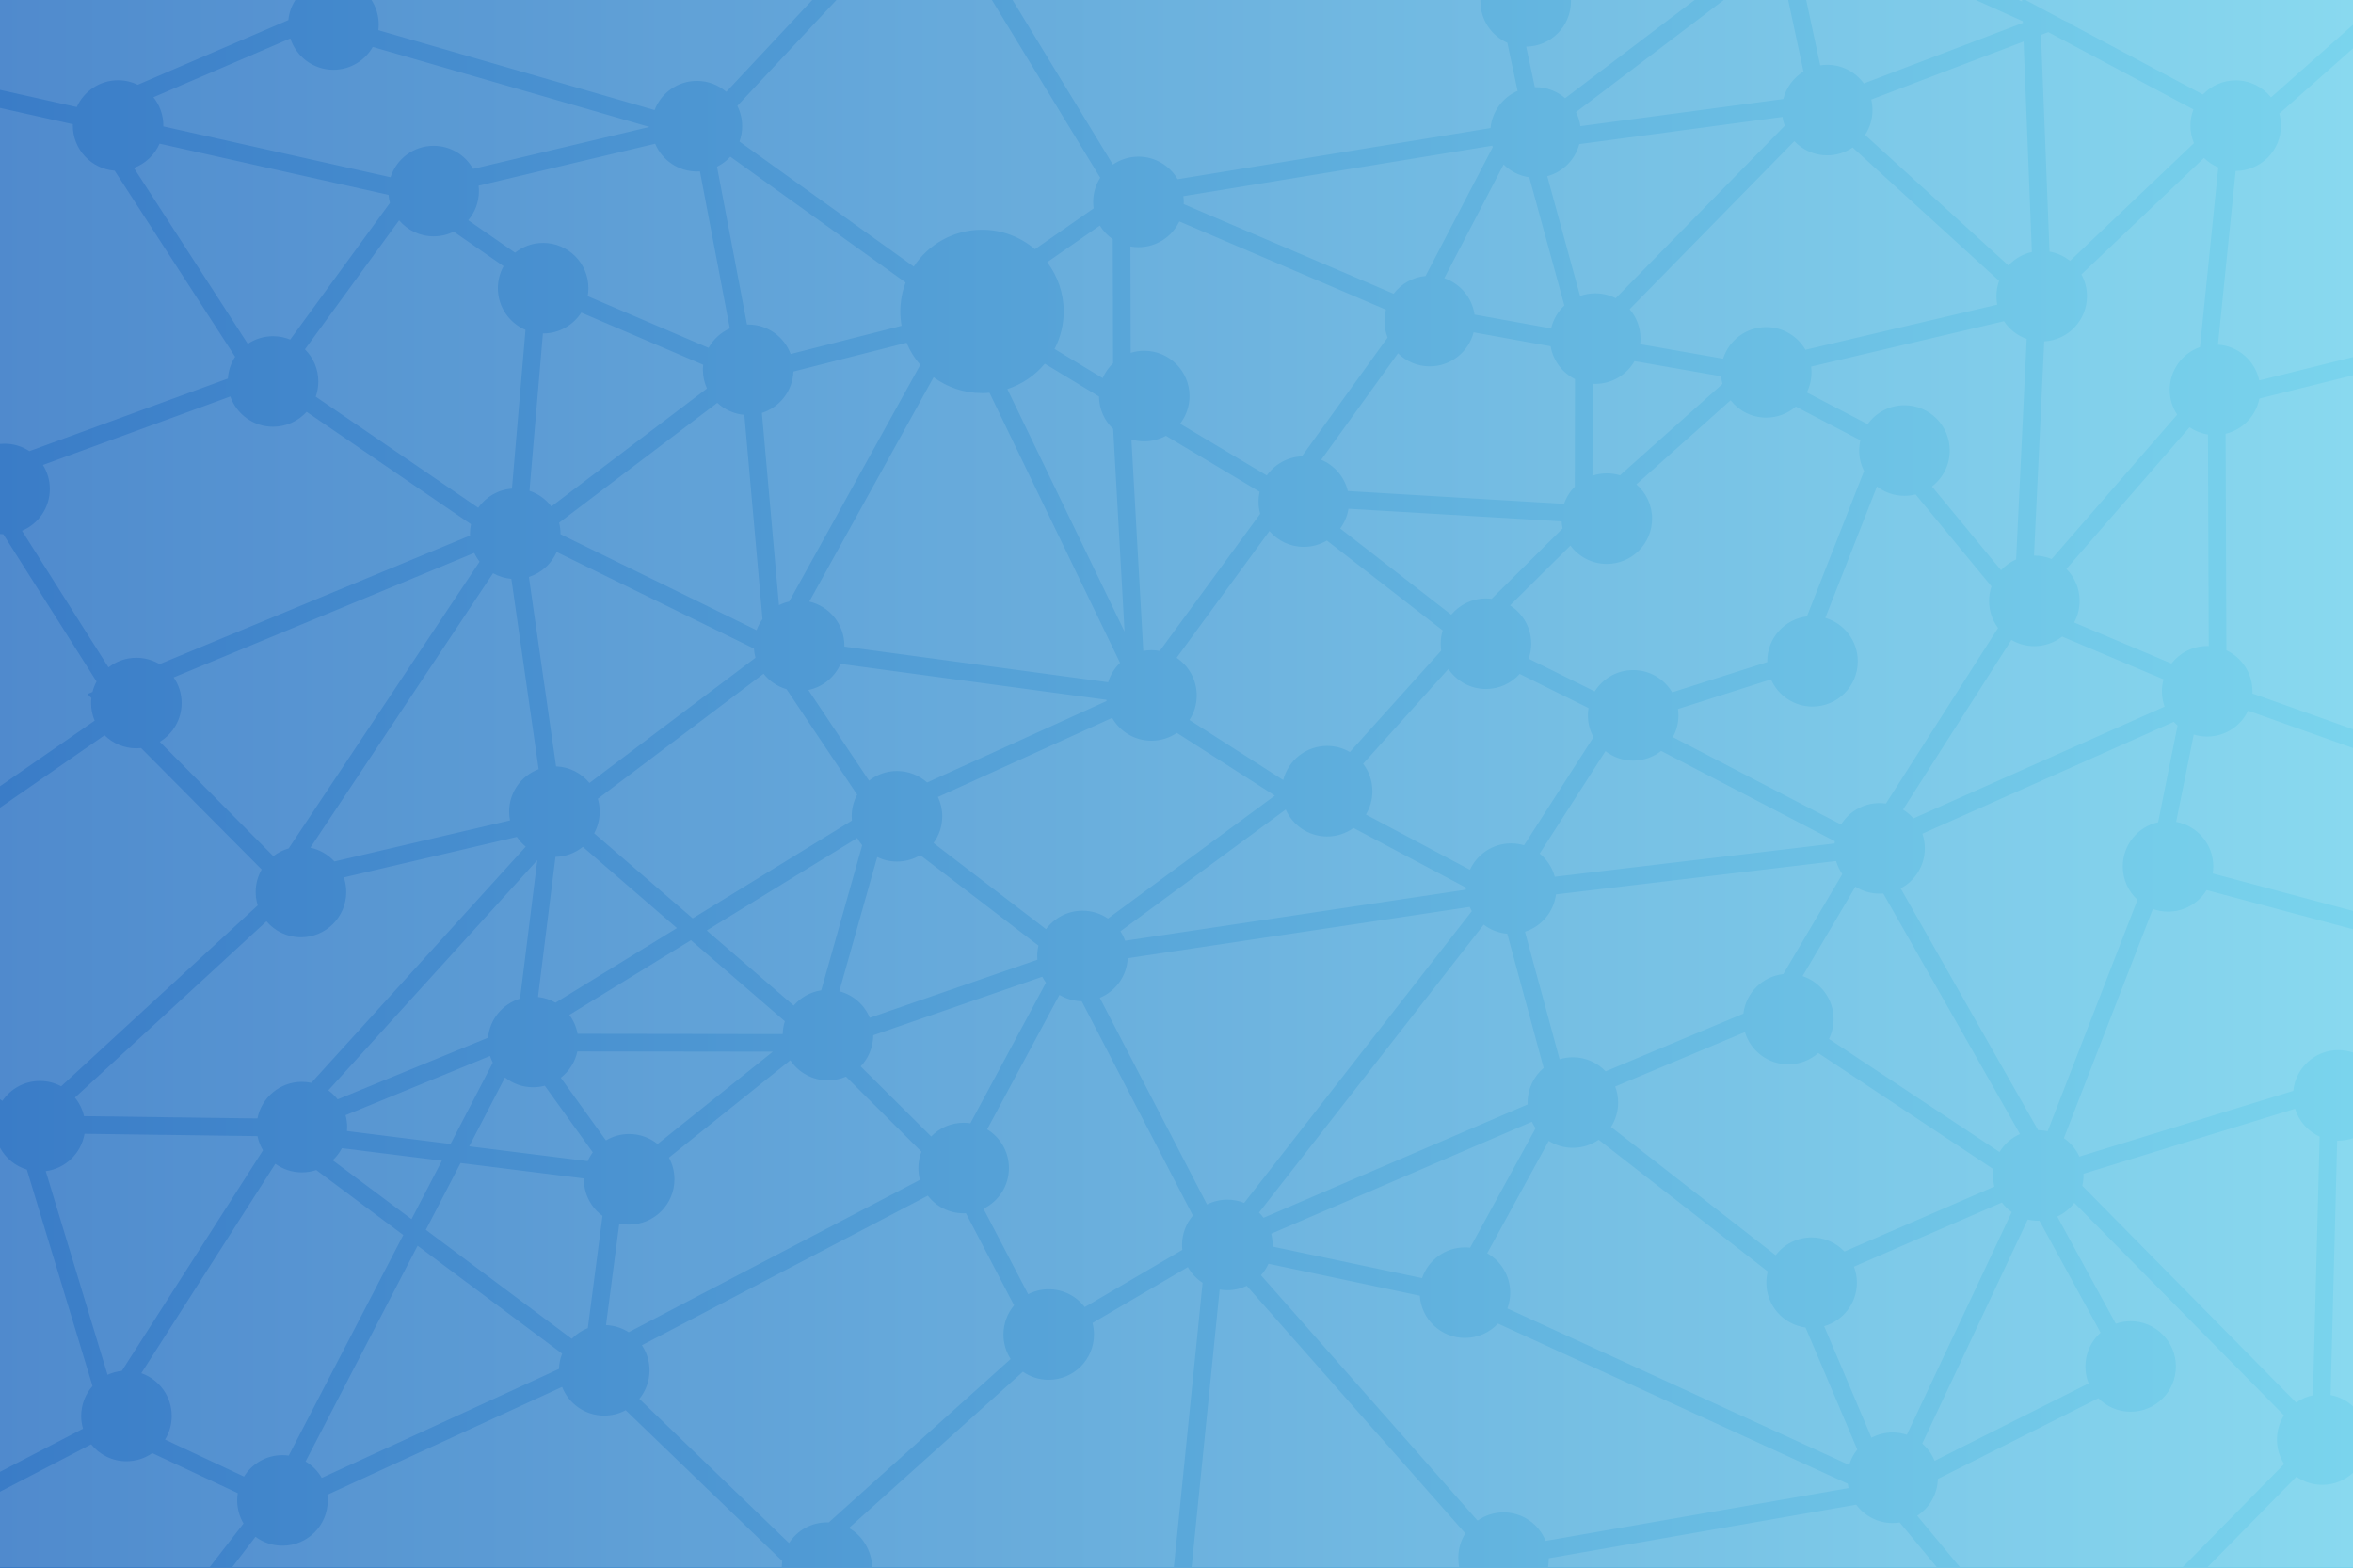 <?xml version="1.0" encoding="UTF-8" standalone="no"?>
<svg
   xmlns:dc="http://purl.org/dc/elements/1.1/"
   xmlns:cc="http://creativecommons.org/ns#"
   xmlns:rdf="http://www.w3.org/1999/02/22-rdf-syntax-ns#"
   xmlns:svg="http://www.w3.org/2000/svg"
   xmlns="http://www.w3.org/2000/svg"
   xmlns:xlink="http://www.w3.org/1999/xlink"
   xmlns:sodipodi="http://sodipodi.sourceforge.net/DTD/sodipodi-0.dtd"
   xmlns:inkscape="http://www.inkscape.org/namespaces/inkscape"
   version="1.1"
   id="svg97467"
   width="2000"
   height="1333"
   viewBox="0 0 2000 1333"
   sodipodi:docname="bkgd-chris-nodes-3.svg"
   inkscape:version="1.0.2 (e86c870879, 2021-01-15)"
   inkscape:export-filename="/home/duffy/SparkleShare/github.com/cube-design/_common-assets/bkgd-chris-nodes_no-logo.png"
   inkscape:export-xdpi="96"
   inkscape:export-ydpi="96">
  <rect x="0" y="0" width="2000" height="1333" fill="#333333" stroke="none"/>
  <defs
     id="defs97471">
    <linearGradient
       x1="0"
       y1="0"
       x2="1"
       y2="0"
       gradientUnits="userSpaceOnUse"
       gradientTransform="matrix(2873.01,0,0,-2873.01,699.055,1444.61)"
       spreadMethod="pad"
       id="linearGradient161468">
      <stop
         style="stop-opacity:1;stop-color:#3a7cc7"
         offset="0"
         id="stop161464" />
      <stop
         style="stop-opacity:1;stop-color:#7ad4ed"
         offset="1"
         id="stop161466" />
    </linearGradient>
    <linearGradient
       inkscape:collect="always"
       xlink:href="#linearGradient161468"
       id="linearGradient97728"
       gradientUnits="userSpaceOnUse"
       gradientTransform="matrix(72.951,0,0,72.951,709.285,1156.716)"
       x1="0"
       y1="0"
       x2="1"
       y2="0"
       spreadMethod="pad" />
    <linearGradient
       inkscape:collect="always"
       xlink:href="#linearGradient161468"
       id="linearGradient98304"
       x1="-399.249"
       y1="142.678"
       x2="1600.751"
       y2="142.678"
       gradientUnits="userSpaceOnUse"
       gradientTransform="matrix(1.001,0,0,1.007,-0.601,2.535)" />
  </defs>
  <sodipodi:namedview
     pagecolor="#ffffff"
     bordercolor="#666666"
     borderopacity="1"
     objecttolerance="10"
     gridtolerance="10"
     guidetolerance="10"
     inkscape:pageopacity="0"
     inkscape:pageshadow="2"
     inkscape:window-width="2560"
     inkscape:window-height="1369"
     id="namedview97469"
     showgrid="false"
     fit-margin-top="0"
     fit-margin-left="0"
     fit-margin-right="0"
     fit-margin-bottom="0"
     inkscape:zoom="1.598"
     inkscape:cx="523.75359"
     inkscape:cy="1033.4253"
     inkscape:window-x="2560"
     inkscape:window-y="34"
     inkscape:window-maximized="1"
     inkscape:current-layer="g97475"
     inkscape:document-rotation="0" />
  <g
     inkscape:groupmode="layer"
     inkscape:label="Image"
     id="g97475"
     transform="translate(399.249,523.822)">
    <rect
       style="fill:url(#linearGradient98304);fill-opacity:1;stroke:none;stroke-width:2;stroke-linecap:round;stroke-linejoin:round"
       id="rect97479"
       width="2000"
       height="1340"
       x="-399.249"
       y="-523.822" />
    <path
       id="rect7139"
       style="fill:#ffffff;fill-opacity:0.113;stroke:none;stroke-width:2;stroke-linecap:round;stroke-linejoin:round"
       d="m -399.249,-523.822 v 76.365 l 65.25,14.604 c 6.017,-13.403 19.47,-22.743 35.113,-22.742 5.999,10e-5 11.676,1.374 16.736,3.822 l 128.023,-54.992 c 0.609,-6.245 2.715,-12.048 5.947,-17.057 z m 315.76,0 c 3.876,6.005 6.135,13.153 6.135,20.832 4e-5,1.637 -0.114,3.245 -0.312,4.828 l 234.83,67.904 c 5.521,-14.488 19.535,-24.785 35.961,-24.785 9.551,-2e-4 18.283,3.487 25.01,9.248 l 73.035,-78.027 z m 395.205,0 -84.215,89.973 c 2.619,5.199 4.103,11.067 4.104,17.285 1.1e-4,4.589 -0.806,8.988 -2.279,13.068 l 148.096,106.283 c 12.329,-18.74 33.482,-31.168 57.578,-31.326 0.152,-5e-4 0.303,-5e-4 0.455,0 17.167,0 32.868,6.244 44.986,16.566 l 49.902,-34.74 c -0.255,-1.789 -0.395,-3.616 -0.395,-5.475 1.9e-4,-7.57 2.196,-14.622 5.971,-20.574 l -92.064,-151.061 z m 149.705,0 85.26,139.896 c 6.188,-4.248 13.675,-6.74 21.748,-6.74 14.213,5e-4 26.618,7.714 33.281,19.176 l 265.918,-43.461 c 1.357,-14.219 10.45,-26.176 23.023,-31.621 l -8.717,-40.885 c -13.477,-5.986 -22.881,-19.478 -22.881,-35.176 0,-0.399 0.019,-0.793 0.031,-1.189 z m 474.562,0 c 0.012,0.396 0.029,0.791 0.029,1.189 5e-4,21.104 -16.991,38.232 -38.039,38.469 l 7.346,34.449 c 0.203,-0.003 0.404,-0.016 0.607,-0.016 9.618,3e-4 18.405,3.539 25.15,9.373 l 110.037,-83.465 z m 129.951,0 -125.631,95.291 c 1.854,3.682 3.135,7.7 3.725,11.941 l 172.484,-23.062 c 2.471,-9.851 8.738,-18.194 17.158,-23.385 l -13.041,-60.785 z m 70.035,0 11.914,55.539 c 1.94,-0.301 3.927,-0.459 5.951,-0.459 12.798,3e-4 24.13,6.255 31.125,15.867 l 135.188,-51.467 -0.055,-1.438 -39.908,-18.043 z m 180.627,0 2.838,1.283 -0.051,-1.283 z m 5.777,0 32.373,17.248 6.139,2.775 -0.543,0.207 112.799,60.096 c 7.012,-7.389 16.92,-12.004 27.91,-12.004 12.156,3e-4 22.987,5.643 30.039,14.445 l 69.66,-61.67 v -21.098 h -5.812 z m 19.361,27.312 -6.176,2.354 7.236,184.195 c 6.529,1.137 12.492,3.916 17.447,7.902 l 105.309,-100.09 c -1.919,-4.575 -2.98,-9.599 -2.981,-14.871 -10e-5,-4.849 0.904,-9.484 2.541,-13.758 z m -1494.188,5.35 -116.402,50.002 c 5.28,6.588 8.447,14.943 8.447,24.043 0,0.244 -0.015,0.484 -0.019,0.727 l 193.133,43.223 c 4.967,-15.505 19.492,-26.733 36.646,-26.732 14.394,4e-4 26.932,7.909 33.531,19.613 l 149.889,-35.627 -235.189,-68.01 c -6.629,11.593 -19.105,19.412 -33.416,19.412 -17.124,4e-4 -31.628,-11.188 -36.619,-26.65 z m 1473.221,2.633 -129.514,49.305 c 0.686,2.876 1.059,5.873 1.059,8.959 2e-4,7.802 -2.328,15.055 -6.318,21.119 l 121.877,110.992 c 5.226,-5.662 12.13,-9.745 19.924,-11.471 z m 279.983,5.834 -62.609,55.428 c 0.899,3.263 1.389,6.695 1.389,10.244 -4e-4,21.251 -17.228,38.478 -38.478,38.479 h -0.047 l -15.037,147.66 c 17.369,1.14 31.59,13.797 35.092,30.412 l 79.691,-19.82 z m -2000,50.607 v 285.607 c 1.274,-0.127 2.565,-0.195 3.873,-0.195 7.804,-1e-4 15.062,2.33 21.127,6.322 l 168.699,-61.682 c 0.43,-6.814 2.632,-13.144 6.152,-18.539 l -102.395,-158.186 c -19.892,-1.487 -35.574,-18.085 -35.574,-38.357 0,-0.374 0.019,-0.744 0.029,-1.115 z m 1515.045,7.664 -172.688,23.088 c -3.531,13.274 -13.976,23.724 -27.248,27.262 l 27.885,101.816 c 4.035,-1.437 8.378,-2.226 12.906,-2.227 6.261,-10e-5 12.168,1.505 17.393,4.158 l 143.687,-146.6 c -0.886,-2.396 -1.54,-4.904 -1.935,-7.498 z m 10.096,20.6 -139.99,142.832 c 5.75,6.724 9.231,15.447 9.23,24.988 -10e-5,1.607 -0.111,3.188 -0.303,4.744 l 70.481,12.324 c 4.927,-15.572 19.486,-26.861 36.688,-26.861 14.264,-3e-4 26.707,7.767 33.353,19.297 l 163.002,-38.371 c -0.441,-2.332 -0.682,-4.735 -0.682,-7.195 -2e-4,-4.573 0.802,-8.958 2.266,-13.027 L 1175.47,-398.441 c -6.165,4.2 -13.612,6.658 -21.635,6.658 -11.008,2e-4 -20.929,-4.629 -27.944,-12.039 z m -1389.506,2.09 c -4.154,9.51 -12.036,17.015 -21.803,20.666 l 96.801,149.547 c 6.131,-4.126 13.514,-6.535 21.459,-6.535 5.164,1e-4 10.088,1.026 14.588,2.871 l 84.781,-116.168 c -0.596,-2.203 -0.998,-4.483 -1.193,-6.824 z m 421.258,0.082 -150.092,35.674 c 0.177,1.496 0.279,3.015 0.279,4.559 -2.7e-4,9.447 -3.411,18.094 -9.061,24.791 l 39.787,27.586 c 6.561,-5.198 14.85,-8.311 23.871,-8.311 21.252,6e-4 38.479,17.229 38.479,38.48 -7e-5,2.31 -0.215,4.569 -0.605,6.768 l 102.727,43.973 c 4.039,-7.294 10.378,-13.13 18.039,-16.543 l -25.369,-133.504 c -0.852,0.057 -1.708,0.094 -2.574,0.094 -15.963,-5e-4 -29.654,-9.722 -35.48,-23.566 z m 711.48,1.656 -262.539,42.906 c 0.204,1.606 0.322,3.239 0.322,4.9 10e-5,0.624 -0.018,1.244 -0.047,1.861 l 178.439,76.207 c 6.348,-8.38 16.049,-14.075 27.105,-15.096 l 57.133,-109.523 c -0.143,-0.416 -0.285,-0.833 -0.414,-1.256 z m -647.584,9.375 c -3.196,3.498 -7.032,6.397 -11.318,8.527 l 25.486,134.119 c 0.333,-0.008 0.663,-0.025 0.998,-0.025 16.545,-4e-4 30.649,10.444 36.086,25.098 l 94.326,-23.99 c -0.705,-3.969 -1.094,-8.047 -1.094,-12.219 -2e-4,-8.66 1.6,-16.944 4.498,-24.592 z m 1252.555,1.049 -104.19,99.027 c 3.01,5.486 4.725,11.782 4.725,18.48 -4e-4,20.53 -16.079,37.301 -36.33,38.416 l -8.717,182.104 c 0.108,0 0.214,-0.01 0.322,-0.01 5.207,2e-4 10.168,1.04 14.697,2.914 l 106.672,-122.703 c -4.005,-6.071 -6.342,-13.339 -6.342,-21.156 5e-4,-16.788 10.756,-31.056 25.748,-36.312 l 15.549,-152.693 c -4.556,-1.904 -8.665,-4.659 -12.135,-8.066 z m -595.328,5.576 -50.42,96.648 c 13.502,4.579 23.637,16.441 25.719,30.914 l 65.098,11.77 c 1.749,-7.599 5.742,-14.336 11.252,-19.477 l -29.855,-109.014 c -8.454,-1.18 -16.03,-5.099 -21.793,-10.842 z m -938.779,47.432 -80.043,109.678 c 7.025,6.972 11.377,16.632 11.377,27.311 -1.1e-4,4.531 -0.79,8.877 -2.229,12.914 L 7.224,-92.232 c 6.457,-9.177 16.817,-15.399 28.672,-16.256 l 11.531,-134.939 c -13.798,-5.847 -23.478,-19.514 -23.479,-35.443 -1.7e-4,-6.785 1.762,-13.155 4.844,-18.689 l -42.365,-29.375 c -5.146,2.553 -10.94,3.996 -17.074,3.996 -11.774,3e-4 -22.307,-5.293 -29.365,-13.623 z m 663.168,0.965 c -6.195,12.947 -19.415,21.89 -34.727,21.891 -2.338,1e-4 -4.623,-0.22 -6.846,-0.619 l 0.242,90.422 c 3.637,-1.139 7.505,-1.756 11.518,-1.756 21.251,6e-4 38.478,17.228 38.478,38.479 2e-4,8.854 -2.998,17.004 -8.023,23.506 l 73.68,44.025 c 6.677,-9.453 17.502,-15.761 29.83,-16.27 l 72.844,-100.973 c -1.7,-4.344 -2.644,-9.067 -2.644,-14.014 -10e-5,-3.351 0.429,-6.602 1.234,-9.701 z m -67.549,3.498 -44.748,31.152 c 8.8,11.635 14.025,26.125 14.025,41.838 2e-5,11.507 -2.815,22.349 -7.77,31.904 l 40.895,24.773 c 2.075,-4.8 5.101,-9.088 8.838,-12.639 l -0.281,-105.455 c -4.409,-3.05 -8.15,-6.994 -10.959,-11.574 z m -440.775,73.971 v 0.004 c -6.841,10.664 -18.792,17.736 -32.402,17.736 -0.069,0 -0.138,-0.009 -0.207,-0.01 l -11.428,133.746 c 7.482,2.474 13.947,7.174 18.605,13.326 l 132.285,-100.256 c -2.214,-4.857 -3.457,-10.25 -3.457,-15.936 -3e-5,-1.437 0.087,-2.853 0.24,-4.25 z m 1209.248,7.324 -163.924,38.584 c 0.205,1.607 0.322,3.241 0.322,4.904 0,6.127 -1.439,11.915 -3.986,17.057 l 51.723,26.988 c 6.983,-9.731 18.384,-16.078 31.275,-16.078 21.252,-5e-4 38.48,17.227 38.48,38.479 10e-5,12.461 -5.928,23.532 -15.111,30.564 l 58.73,71.184 c 3.571,-3.879 7.931,-7.017 12.822,-9.172 l 8.973,-187.469 c -7.957,-2.799 -14.716,-8.134 -19.305,-15.041 z m -450.814,9.469 c -4.255,16.621 -19.33,28.908 -37.277,28.908 -10.524,3e-4 -20.057,-4.228 -27.004,-11.074 l -65.277,90.488 c 11.232,4.68 19.762,14.53 22.635,26.578 l 183.789,10.881 c 1.924,-5.562 5.078,-10.55 9.15,-14.625 l 0.158,-91.41 c -10.75,-5.388 -18.62,-15.659 -20.707,-27.908 z m -481.941,8.852 -96.176,24.465 c -0.634,16.536 -11.694,30.397 -26.801,35.186 l 14.521,163.389 c 2.718,-1.353 5.618,-2.392 8.654,-3.074 l 111.455,-201.158 c -4.824,-5.567 -8.784,-11.901 -11.654,-18.807 z m 618.709,15.615 c -6.639,11.557 -19.096,19.346 -33.381,19.346 -0.745,0 -1.484,-0.026 -2.219,-0.068 l -0.137,78.121 c 3.835,-1.282 7.935,-1.986 12.201,-1.986 3.895,10e-5 7.654,0.584 11.197,1.66 l 87.1,-77.68 c -0.555,-2.107 -0.932,-4.284 -1.123,-6.516 l -39.191,-6.854 z m -501.217,2.172 c -8.275,9.932 -19.274,17.506 -31.846,21.602 l 99.635,206.137 -9.686,-172.262 c -7.333,-6.932 -11.94,-16.712 -12.047,-27.574 z m 1111.936,9.865 -79.588,19.793 c -2.894,14.732 -14.193,26.443 -28.699,29.941 l 0.674,184.027 c 13.087,6.143 22.153,19.434 22.152,34.848 0,0.625 -0.017,1.246 -0.047,1.863 L 1600.751,96.053 Z M 394.315,-203.187 288.645,-12.476 c 17.081,3.929 29.823,19.218 29.822,37.492 0,0.257 -0.015,0.511 -0.019,0.768 l 224.211,30.293 c 1.932,-6.347 5.464,-11.992 10.121,-16.48 L 441.813,-189.98 c -2.095,0.19 -4.214,0.301 -6.359,0.301 -15.401,0 -29.624,-5.023 -41.139,-13.508 z m -597.781,16.361 -159.281,58.24 c 3.704,5.913 5.852,12.9 5.852,20.393 -4.5e-4,15.997 -9.764,29.711 -23.656,35.516 l 73.518,116.133 c 6.534,-5.117 14.757,-8.176 23.699,-8.176 7.207,-2e-4 13.948,1.986 19.715,5.434 L 0.267,-68.601 c -0.02,-0.505 -0.039,-1.01 -0.039,-1.52 -6e-5,-2.79 0.303,-5.509 0.867,-8.131 l -139.717,-95.512 c -7.041,7.779 -17.216,12.668 -28.535,12.668 -16.782,4e-4 -31.047,-10.746 -36.309,-25.73 z m 1275.199,3.258 -80.117,71.455 c 8.177,7.056 13.36,17.488 13.359,29.137 -6e-4,21.251 -17.228,38.478 -38.478,38.479 -12.679,3e-4 -23.925,-6.133 -30.936,-15.594 l -51.297,50.869 c 10.805,6.813 17.988,18.845 17.988,32.562 10e-5,4.466 -0.769,8.75 -2.168,12.738 l 56.156,27.812 c 6.795,-10.892 18.879,-18.144 32.662,-18.145 14.109,-4e-4 26.439,7.598 33.137,18.922 l 80.832,-25.721 c 0,-0.226 -0.018,-0.449 -0.018,-0.676 7e-4,-19.646 14.728,-35.841 33.742,-38.178 l 48.584,-123.549 c -2.66,-5.231 -4.17,-11.146 -4.17,-17.416 10e-5,-3 0.354,-5.914 1.004,-8.717 l -54.861,-28.623 c -6.746,5.837 -15.535,9.375 -25.156,9.375 -12.287,-3e-4 -23.219,-5.767 -30.264,-14.732 z m -861.285,2.166 -134.424,101.879 c 0.756,3.01 1.162,6.158 1.162,9.402 0,0.124 -0.009,0.246 -0.01,0.369 L 243.831,11.821 c 1.237,-3.389 2.945,-6.551 5.031,-9.418 l -15.43,-173.59 c -8.856,-0.747 -16.856,-4.488 -22.984,-10.215 z m 1251.391,20.771 -104.672,120.402 c 6.932,6.959 11.216,16.556 11.217,27.154 2e-4,6.65 -1.687,12.906 -4.656,18.363 l 82.705,34.885 c 7.041,-9.049 18.026,-14.877 30.379,-14.877 0.44,0 0.876,0.018 1.312,0.033 l -0.66,-179.807 c -5.723,-0.888 -11.029,-3.037 -15.625,-6.154 z m -870.072,7.238 c -5.472,2.99 -11.749,4.691 -18.424,4.691 -3.787,1e-4 -7.442,-0.557 -10.898,-1.576 l 10.105,179.729 c 2.247,-0.408 4.559,-0.633 6.924,-0.633 2.412,1.1e-4 4.768,0.232 7.057,0.656 l 85.342,-116.566 c -0.925,-3.306 -1.431,-6.787 -1.432,-10.389 -1e-4,-2.869 0.323,-5.662 0.918,-8.352 z m 604.359,43.09 -43.912,111.666 c 15.951,4.695 27.599,19.437 27.6,36.908 5e-4,21.252 -17.228,38.481 -38.48,38.48 -15.774,-4e-4 -29.323,-9.496 -35.264,-23.08 L 1026.999,78.833 c 0.247,1.764 0.385,3.562 0.385,5.395 -2e-4,6.707 -1.72,13.01 -4.736,18.5 l 142.957,74.316 c 6.786,-10.937 18.897,-18.224 32.715,-18.225 1.842,1e-5 3.651,0.138 5.424,0.389 L 1299.069,9.95 c -4.801,-6.42 -7.645,-14.39 -7.645,-23.023 0,-4.316 0.721,-8.461 2.031,-12.334 l -64.486,-78.162 c -3.033,0.768 -6.209,1.18 -9.48,1.18 -8.789,-2e-4 -16.885,-2.953 -23.363,-7.912 z m -449.213,18.926 c -0.991,6.212 -3.466,11.928 -7.053,16.771 l 94.385,73.279 c 7.059,-8.441 17.665,-13.813 29.529,-13.812 1.64,0 3.252,0.115 4.838,0.314 l 60.318,-59.818 c -0.431,-1.951 -0.716,-3.958 -0.838,-6.008 z m -67.186,18.949 -78.873,107.732 c 10.309,6.903 17.097,18.654 17.098,31.992 2e-4,7.698 -2.269,14.861 -6.162,20.875 l 79.656,51.045 c 4.22,-16.672 19.319,-29.01 37.303,-29.01 7.062,2e-4 13.673,1.912 19.361,5.232 l 77.623,-86.268 c -0.289,-1.902 -0.44,-3.849 -0.439,-5.832 10e-5,-3.936 0.594,-7.733 1.691,-11.309 l -98.43,-76.422 c -5.75,3.419 -12.462,5.389 -19.637,5.389 -11.679,-3e-4 -22.135,-5.211 -29.191,-13.426 z m -1078.977,2.496 v 214.434 l 80.457,-55.773 c -1.945,-4.601 -3.021,-9.659 -3.021,-14.969 -3e-5,-1.455 0.089,-2.888 0.246,-4.301 l -3.338,-3.361 4.258,-1.764 c 0.788,-3.129 1.958,-6.106 3.459,-8.877 l -79.258,-125.199 c -0.944,-0.026 -1.877,-0.097 -2.803,-0.189 z m 473.184,15.291 c -4.427,10.059 -13.029,17.863 -23.617,21.211 L 73.407,127.612 c 11.439,0.411 21.605,5.808 28.385,14.092 L 242.899,35.266 c -0.695,-2.519 -1.14,-5.141 -1.307,-7.84 z M 3.839,-53.845 -251.618,51.977 c 4.262,6.194 6.764,13.695 6.764,21.783 -3.9e-4,13.972 -7.449,26.203 -18.59,32.943 l 96.521,97.201 c 3.838,-2.966 8.25,-5.219 13.043,-6.57 L 8.401,-46.425 c -1.786,-2.281 -3.322,-4.767 -4.562,-7.42 z m 16.023,17.27 -155.311,233.293 c 8.027,1.692 15.13,5.883 20.459,11.725 L 34.249,173.505 c -0.473,-2.41 -0.726,-4.899 -0.727,-7.447 -3.9e-4,-16.536 10.432,-30.632 25.072,-36.076 L 35.397,-31.794 c -5.608,-0.478 -10.872,-2.156 -15.535,-4.781 z M 1353.544,17.278 c -6.524,5.089 -14.724,8.129 -23.639,8.129 -7.125,2e-4 -13.793,-1.943 -19.515,-5.318 l -92.147,144.283 c 3.331,2.02 6.326,4.537 8.895,7.439 l 213.459,-95.008 c -1.464,-4.068 -2.265,-8.453 -2.266,-13.025 0,-3.52 0.482,-6.925 1.367,-10.164 z M 315.222,40.485 c -4.938,11.229 -15.078,19.653 -27.375,22.205 l 51.584,77.062 c 6.542,-5.141 14.784,-8.216 23.75,-8.217 9.844,-2e-4 18.82,3.701 25.625,9.781 L 541.298,72.069 c -0.044,-0.352 -0.089,-0.703 -0.123,-1.059 z m 516.617,4.328 -72.486,80.559 c 4.937,6.471 7.875,14.549 7.875,23.316 -2e-4,7.261 -2.014,14.053 -5.51,19.848 l 88.443,46.941 c 6.084,-13.235 19.45,-22.429 34.971,-22.43 3.828,0 7.522,0.567 11.012,1.607 l 59.033,-91.898 c -3.026,-5.497 -4.752,-11.811 -4.752,-18.529 0,-2.121 0.178,-4.199 0.508,-6.227 l -58.51,-28.979 c -7.045,7.854 -17.267,12.799 -28.648,12.799 -13.301,3e-4 -25.024,-6.748 -31.936,-17.008 z M 249.794,48.856 108.899,155.133 c 1.024,3.464 1.582,7.128 1.582,10.924 -1.9e-4,6.671 -1.699,12.945 -4.686,18.414 l 83.764,72.33 135.32,-83.145 c -0.113,-1.199 -0.178,-2.412 -0.178,-3.641 -1.6e-4,-6.646 1.685,-12.899 4.65,-18.354 L 269.327,61.987 c -7.82,-2.251 -14.615,-6.911 -19.533,-13.131 z M 1511.585,80.26 c -6.175,13.003 -19.422,21.996 -34.773,21.996 -3.975,10e-5 -7.811,-0.604 -11.418,-1.723 l -14.932,74.23 c 17.942,3.265 31.549,18.961 31.549,37.846 -10e-5,2.042 -0.162,4.044 -0.469,6 l 119.209,31.889 V 111.973 Z m -965.524,6.117 -148.066,67.24 c 2.348,4.975 3.666,10.532 3.666,16.398 -2.4e-4,8.505 -2.765,16.361 -7.438,22.73 l 95.648,73.232 c 7.005,-9.517 18.281,-15.697 31.004,-15.697 8.027,-2e-4 15.477,2.46 21.645,6.664 L 684.321,152.465 601.093,99.131 c -6.162,4.193 -13.604,6.646 -21.619,6.646 -14.307,3e-4 -26.781,-7.814 -33.412,-19.4 z m 902.352,3.363 -213.684,95.107 c 1.335,3.905 2.07,8.09 2.07,12.447 4e-4,14.764 -8.319,27.578 -20.522,34.031 l 116.83,205.523 h 0.103 c 2.743,-10e-5 5.418,0.292 7.998,0.838 l 76.365,-196.676 c -7.694,-7.036 -12.523,-17.154 -12.523,-28.402 -5e-4,-18.355 12.854,-33.701 30.051,-37.545 l 16.533,-82.201 c -1.132,-0.981 -2.212,-2.018 -3.223,-3.123 z m -1758.779,11.396 -88.883,61.615 v 247.713 l 2.02,1.479 c 6.917,-10.223 18.62,-16.942 31.893,-16.941 6.534,2e-4 12.685,1.634 18.074,4.508 L -180.189,245.753 c -0.63,-2.037 -1.086,-4.152 -1.371,-6.318 l -0.412,0.096 0.355,-0.535 c -0.182,-1.519 -0.287,-3.061 -0.287,-4.629 -1.6e-4,-6.965 1.86,-13.491 5.096,-19.127 L -279.298,112.026 c -1.327,0.139 -2.673,0.213 -4.037,0.213 -10.537,-3e-4 -20.082,-4.24 -27.031,-11.102 z m 1323.059,13.32 c -6.548,5.16 -14.805,8.248 -23.789,8.248 -8.87,-2e-4 -17.033,-3.01 -23.541,-8.053 l -55.92,87.051 c 6.133,5.005 10.687,11.863 12.82,19.721 l 237.809,-28.314 c 0.069,-0.64 0.154,-1.274 0.254,-1.904 z M 693.569,164.282 553.118,267.768 c 1.629,2.497 2.978,5.19 3.998,8.043 l 289.559,-43.428 c -0.006,-0.286 -0.021,-0.57 -0.021,-0.857 1e-4,-0.308 0.017,-0.612 0.024,-0.918 l -95.482,-50.676 c -6.319,4.548 -14.066,7.234 -22.445,7.234 -15.699,4e-4 -29.195,-9.405 -35.18,-22.885 z m -653.492,23.26 -147.072,34.434 c 1.323,3.889 2.051,8.054 2.051,12.391 -6e-4,21.251 -17.228,38.478 -38.479,38.479 -11.746,3e-4 -22.256,-5.268 -29.314,-13.564 l -162.816,149.844 c 3.699,4.517 6.383,9.892 7.725,15.779 l 147.404,1.969 c 3.43,-17.736 19.032,-31.132 37.77,-31.133 2.753,0 5.436,0.294 8.025,0.844 L 47.63,195.831 c -2.902,-2.378 -5.45,-5.17 -7.553,-8.289 z m 289.336,0.934 -127.941,78.611 73.904,63.812 c 5.878,-6.814 14.099,-11.55 23.418,-12.939 l 34.826,-123.314 c -1.592,-1.909 -3.004,-3.974 -4.207,-6.17 z m -233.236,7.51 c -6.39,5.168 -14.466,8.325 -23.275,8.527 L 58.058,323.616 c 5.373,0.582 10.411,2.274 14.889,4.836 l 103.203,-63.412 z m 286.791,7.035 c -5.782,3.474 -12.55,5.475 -19.787,5.475 -6.023,-2e-4 -11.721,-1.387 -16.797,-3.854 L 314.157,318.751 c 11.756,3.033 21.33,11.485 25.912,22.531 l 142.471,-49.33 c -0.087,-1.054 -0.143,-2.116 -0.143,-3.191 9e-5,-3.038 0.363,-5.991 1.029,-8.826 z m -325.535,4.328 -177.619,195.641 c 2.996,2.159 5.668,4.737 7.932,7.65 L 15.563,358.231 c 1.478,-15.779 12.481,-28.785 27.203,-33.215 z m 1103.945,0.713 -238.086,28.348 c -1.896,14.963 -12.375,27.242 -26.355,31.744 l 29.439,108.4 c 3.563,-1.089 7.344,-1.68 11.264,-1.68 10.976,-2e-4 20.87,4.603 27.881,11.975 l 117.049,-49.09 c 2.124,-17.661 16.201,-31.639 33.912,-33.6 l 50.193,-84.977 c -2.327,-3.358 -4.128,-7.103 -5.297,-11.121 z m 16.424,21.783 -44.914,76.035 c 15.307,5.082 26.352,19.505 26.352,36.518 -2e-4,6.059 -1.404,11.788 -3.899,16.887 l 144.951,96.115 c 4.079,-6.722 10.161,-12.088 17.414,-15.287 L 1201.478,235.637 c -1.043,0.085 -2.094,0.141 -3.158,0.141 -7.545,-2e-4 -14.578,-2.181 -20.518,-5.934 z m 298.523,2.898 c -6.772,11.006 -18.925,18.346 -32.795,18.346 -4.53,-2e-4 -8.875,-0.79 -12.912,-2.229 l -75.619,194.756 c 5.689,3.915 10.266,9.32 13.18,15.652 l 181.819,-55.885 c 1.936,-19.44 18.338,-34.622 38.287,-34.621 4.368,1.2e-4 8.555,0.749 12.467,2.092 V 266.026 Z M 849.931,247.065 559.308,290.651 c -0.737,15.228 -10.325,28.128 -23.73,33.676 l 91.119,175.66 c 5.193,-2.612 11.054,-4.092 17.264,-4.092 5.056,-1e-4 9.88,0.984 14.303,2.756 l 193.492,-247.988 c -0.668,-1.163 -1.278,-2.362 -1.824,-3.598 z m 11.895,15.074 -190.957,244.738 c 1.402,1.372 2.705,2.846 3.885,4.418 l 224.449,-96.377 c -0.021,-0.52 -0.041,-1.041 -0.041,-1.566 3e-4,-11.798 5.317,-22.35 13.678,-29.408 l -30.982,-114.086 c -7.495,-0.633 -14.378,-3.408 -20.031,-7.719 z M 188.061,275.325 84.698,338.835 c 3.479,4.651 5.921,10.119 7.008,16.061 l 174.354,0.24 c 0.085,-3.792 0.713,-7.448 1.818,-10.893 z m 298.617,31.068 -143.688,49.75 c -0.034,10.262 -4.088,19.571 -10.666,26.451 l 59.939,59.607 c 6.992,-7.195 16.766,-11.672 27.592,-11.672 1.94,0 3.846,0.147 5.709,0.424 l 64.25,-119.488 c -1.172,-1.601 -2.22,-3.297 -3.137,-5.072 z m 14.58,15.469 -61.434,114.248 c 11.098,6.751 18.509,18.959 18.51,32.898 3.3e-4,15.204 -8.82,28.346 -21.621,34.596 l 37.984,72.639 c 5.244,-2.678 11.178,-4.199 17.471,-4.199 12.482,4e-4 23.571,5.949 30.602,15.16 l 82.943,-48.631 c -0.15,-1.38 -0.233,-2.779 -0.232,-4.199 2e-4,-9.528 3.471,-18.241 9.207,-24.961 L 520.181,327.223 c -6.904,-0.123 -13.364,-2.06 -18.922,-5.361 z m 582.644,31.602 -110.279,46.25 c 1.608,4.24 2.496,8.835 2.496,13.639 2e-4,7.639 -2.235,14.752 -6.074,20.738 L 1110.001,543.116 c 7.031,-9.199 18.111,-15.138 30.584,-15.139 10.993,-2e-4 20.902,4.616 27.914,12.008 l 127.404,-55.215 c -0.762,-3.021 -1.17,-6.182 -1.17,-9.439 0,-1.823 0.136,-3.612 0.381,-5.367 l -148.893,-98.729 c -6.785,5.995 -15.695,9.64 -25.461,9.641 -17.404,4e-4 -32.103,-11.556 -36.858,-27.412 z M 91.501,369.897 c -1.921,9.041 -7.019,16.902 -14.068,22.373 l 38.373,53.273 c 5.772,-3.456 12.522,-5.447 19.738,-5.447 9.154,2e-4 17.557,3.203 24.162,8.541 l 97.926,-78.516 z m -74.234,3.848 -122.797,50.348 c 0.878,3.227 1.355,6.62 1.355,10.125 2e-5,1.124 -0.06,2.234 -0.154,3.334 l 88.057,11.014 35.904,-69.143 c -0.933,-1.815 -1.727,-3.71 -2.365,-5.678 z m 255.264,3.66 -103.201,82.744 c 2.991,5.472 4.693,11.75 4.693,18.426 5.1e-4,21.252 -17.227,38.48 -38.479,38.48 -2.883,0 -5.689,-0.327 -8.391,-0.928 l -11.291,86.393 c 7.085,0.275 13.673,2.464 19.271,6.066 l 247.576,-129.527 c -0.865,-3.205 -1.334,-6.573 -1.334,-10.051 1.4e-4,-4.902 0.926,-9.585 2.598,-13.896 l -64.146,-63.793 c -4.693,2.038 -9.868,3.174 -15.311,3.174 -13.334,3e-4 -25.082,-6.785 -31.986,-17.088 z M 29.989,392.026 -0.401,450.547 100.294,463.141 c 1.166,-2.658 2.618,-5.161 4.326,-7.465 L 63.821,399.036 c -3.175,0.848 -6.51,1.307 -9.953,1.307 -9.024,2e-4 -17.317,-3.115 -23.879,-8.316 z m 1521.523,26.584 -179.857,55.281 c 0.018,0.478 0.037,0.957 0.037,1.439 0,3.024 -0.36,5.964 -1.019,8.787 l 181.772,184.252 c 4.209,-2.975 9.036,-5.13 14.258,-6.223 l 5.689,-219.863 c -9.937,-4.514 -17.619,-13.119 -20.879,-23.674 z m -648.709,11.086 -221.557,95.137 c 0.778,3.051 1.193,6.248 1.193,9.541 0,0.467 -0.019,0.93 -0.035,1.393 l 127.062,26.824 c 5.146,-15.192 19.511,-26.132 36.441,-26.133 1.484,0 2.946,0.092 4.387,0.256 l 55.658,-101.533 c -1.194,-1.731 -2.248,-3.564 -3.15,-5.484 z m -1230.207,10.213 c -2.789,16.58 -16.177,29.552 -32.959,31.721 l 52.541,173.156 c 3.752,-1.727 7.825,-2.875 12.111,-3.312 l 120.02,-187.525 c -2.198,-3.673 -3.805,-7.74 -4.68,-12.074 z m 1928.154,3.734 c -3.911,1.339 -8.102,2.078 -12.467,2.078 -0.327,0 -0.65,-0.015 -0.975,-0.025 l -5.6,216.293 c 7.273,1.354 13.826,4.753 19.041,9.576 z m -641.166,1.312 c -6.226,4.331 -13.787,6.877 -21.945,6.877 -7.526,-2e-4 -14.541,-2.17 -20.471,-5.904 l -52.35,95.5 c 11.68,6.606 19.57,19.131 19.57,33.508 1e-4,4.721 -0.853,9.241 -2.408,13.42 l 290.553,133.059 c 1.426,-4.853 3.78,-9.306 6.861,-13.156 l -43.971,-103.678 c -18.809,-2.523 -33.318,-18.623 -33.318,-38.123 0,-3.295 0.414,-6.493 1.193,-9.545 z m -1358.834,6.717 v 275.568 l 70.562,-36.674 c -1.004,-3.432 -1.553,-7.058 -1.553,-10.815 -2.1e-4,-9.761 3.642,-18.667 9.631,-25.451 l -55.82,-183.971 c -9.849,-2.96 -18.034,-9.76 -22.82,-18.658 z m 290.648,0.459 c -2.034,3.858 -4.701,7.328 -7.867,10.271 l 67.021,50.047 25.803,-49.689 z m 100.828,12.613 -29.496,56.801 124.02,92.611 c 3.813,-3.926 8.456,-7.038 13.646,-9.059 l 12.473,-95.438 c -9.58,-6.999 -15.807,-18.313 -15.807,-31.086 1e-5,-0.24 0.013,-0.476 0.018,-0.715 z m -157.434,0.645 -113.93,178.012 c 15.049,5.226 25.856,19.523 25.855,36.352 -2.1e-4,7.36 -2.07,14.236 -5.654,20.082 l 67.104,31.422 c 6.788,-10.928 18.894,-18.207 32.705,-18.207 1.806,0 3.579,0.134 5.318,0.375 l 97.355,-187.484 -73.971,-55.238 c -3.844,1.288 -7.954,1.996 -12.232,1.996 -8.425,-2e-4 -16.213,-2.715 -22.551,-7.309 z m 554.592,27.107 -243.01,127.137 c 4.074,6.105 6.451,13.438 6.451,21.328 -2.6e-4,9.202 -3.234,17.646 -8.623,24.268 l 127.227,122.539 c 6.857,-10.581 18.759,-17.588 32.307,-17.588 0.501,0 0.998,0.02 1.494,0.039 l 154.578,-138.885 c -3.868,-6.001 -6.121,-13.142 -6.121,-20.812 2.4e-4,-9.443 3.407,-18.086 9.051,-24.781 l -40.947,-78.301 c -0.641,0.032 -1.287,0.049 -1.936,0.049 -12.406,3e-4 -23.434,-5.877 -30.471,-14.992 z m 912.971,5.824 -125.781,54.512 c 1.605,4.237 2.49,8.826 2.49,13.625 -5e-4,17.557 -11.763,32.356 -27.834,36.975 l 40.219,94.834 c 5.372,-2.849 11.496,-4.469 18,-4.469 4.226,2e-4 8.288,0.692 12.092,1.951 l 89.119,-189.248 c -3.164,-2.293 -5.969,-5.05 -8.305,-8.18 z m 61.514,0.258 c -3.783,4.981 -8.752,9.006 -14.486,11.666 l 49.764,91.092 c 3.952,-1.371 8.192,-2.127 12.611,-2.127 21.252,-5e-4 38.48,17.227 38.48,38.479 5e-4,21.252 -17.228,38.481 -38.48,38.48 -10.737,-3e-4 -20.442,-4.402 -27.422,-11.494 l -136.434,68.602 c -0.335,13.131 -7.243,24.619 -17.562,31.307 l 36.248,43.596 h 189.465 l 86.195,-87.586 c -3.858,-5.996 -6.105,-13.126 -6.106,-20.785 -2e-4,-7.564 2.19,-14.612 5.959,-20.561 z m -39.576,14.18 -89.674,190.428 c 4.578,3.965 8.209,8.988 10.514,14.693 l 130.926,-65.832 c -1.787,-4.438 -2.779,-9.282 -2.779,-14.359 5e-4,-11.441 4.998,-21.71 12.924,-28.758 l -51.978,-95.147 c -0.338,0.008 -0.674,0.025 -1.014,0.025 -3.071,-1e-4 -6.054,-0.371 -8.918,-1.051 z m -1368.566,22.277 -95.232,183.393 c 5.702,3.388 10.449,8.206 13.756,13.961 l 201.648,-92.627 c 0.14,-4.576 1.076,-8.949 2.68,-12.988 z m 723.23,15.332 c -1.642,3.588 -3.813,6.882 -6.424,9.775 l 184.102,208.543 c 6.255,-4.397 13.873,-6.987 22.1,-6.986 16.217,-4e-4 30.08,10.036 35.744,24.232 l 257.506,-44.885 c -0.282,-1.209 -0.507,-2.441 -0.672,-3.691 L 874.015,601.208 c -7.023,7.509 -17.013,12.209 -28.105,12.209 -20.386,-6e-4 -37.057,-15.856 -38.383,-35.906 z m -68.549,2.84 -81.027,47.508 c 0.823,3.131 1.266,6.417 1.266,9.807 4.5e-4,21.252 -17.227,38.48 -38.479,38.48 -8.155,2e-4 -15.712,-2.544 -21.936,-6.871 l -147.867,132.857 c 11.429,6.337 19.272,19.325 19.799,33.189 h 256.365 l 24.41,-241.58 c -5.178,-3.385 -9.488,-7.981 -12.531,-13.391 z m 50.059,15.932 c -5.003,2.38 -10.599,3.715 -16.508,3.715 -2.224,-10e-5 -4.399,-0.199 -6.519,-0.561 l -23.832,235.885 h 227.293 c -0.418,-2.271 -0.647,-5.608 -0.646,-8 2e-4,-7.581 2.203,-14.644 5.988,-20.602 z m -581.924,85.916 -199.504,91.641 c 0.199,1.584 0.312,3.194 0.312,4.832 5.1e-4,21.252 -17.227,38.48 -38.479,38.48 -8.598,2e-4 -16.535,-2.821 -22.941,-7.586 l -19.697,25.756 h 467.053 c 0.054,-1.398 0.182,-3.776 0.381,-5.133 L 132.575,674.854 c -5.425,2.924 -11.632,4.586 -18.227,4.586 -16.275,4e-4 -30.18,-10.108 -35.805,-24.385 z m -400.285,48.805 -77.508,40.283 v 64.035 h 178.312 l 28.691,-37.06 c -3.402,-5.739 -5.362,-12.434 -5.361,-19.59 6e-5,-2.104 0.175,-4.167 0.5,-6.18 l -72.666,-34.025 c -6.234,4.35 -13.81,6.908 -21.988,6.908 -12.121,-3e-4 -22.927,-5.611 -29.98,-14.371 z m 1922.492,24.188 c -6.862,6.351 -16.039,10.239 -26.127,10.238 -8.168,2e-4 -15.735,-2.551 -21.965,-6.891 l -75.442,76.783 123.533,2.5e-4 v -6.812 z m -422.252,27.09 -261.297,45.547 c -0.029,2.216 -0.255,5.383 -0.643,7.494 h 330.328 l -31.398,-37.896 c -1.968,0.31 -3.984,0.475 -6.039,0.475 -12.69,3e-4 -23.942,-6.145 -30.951,-15.619 z"
       sodipodi:nodetypes="cccccccccsccscccccsccccccsccccccccccsccccccccccccccccccccccccccccccccccsccccccccccsccccsccsccccscccscccccccsccccccccccccsccccccscccccsccsccsccsccccsccccccscccscccccscccscccccccccccccccccccsccsccsccccccccccsccccscccccsccssccccsccccscccccccsccccscccccccscccccccsccccccccccccccccsccscccccccccccccccscccccsccccsscccsccsccscccscccssccsccscccccsccsccccsccccscccsccsccccsccsccsccccssccsccsccsccsccccsccccccsccsccsccsccccscccccccccccccccscccccccccsccccsccccscccccsccccccsccsccsccscccscccsccccsccsccccccsccscccscccsccsccscccccccscccccscccccsccccccccccsccscccssccccsccccccccccccccccsccccsccccccccccccscccccccsccccsccsccccscccccccscccccccccccccccccccccscccccsccsccccccccsccsccsccsccccscccccsccccccssccccsccsccccccscccsccccscccsccscccccccccccscccccsccsccccscccccscccccccccccccsccccsccscccscccsccsccscccccccccscccccccssccccccscccccccccscccccccccccccccsccccsscccccccscccsccccsscccccsccccccsccsccsccccccccccsc" />
  </g>
</svg>
